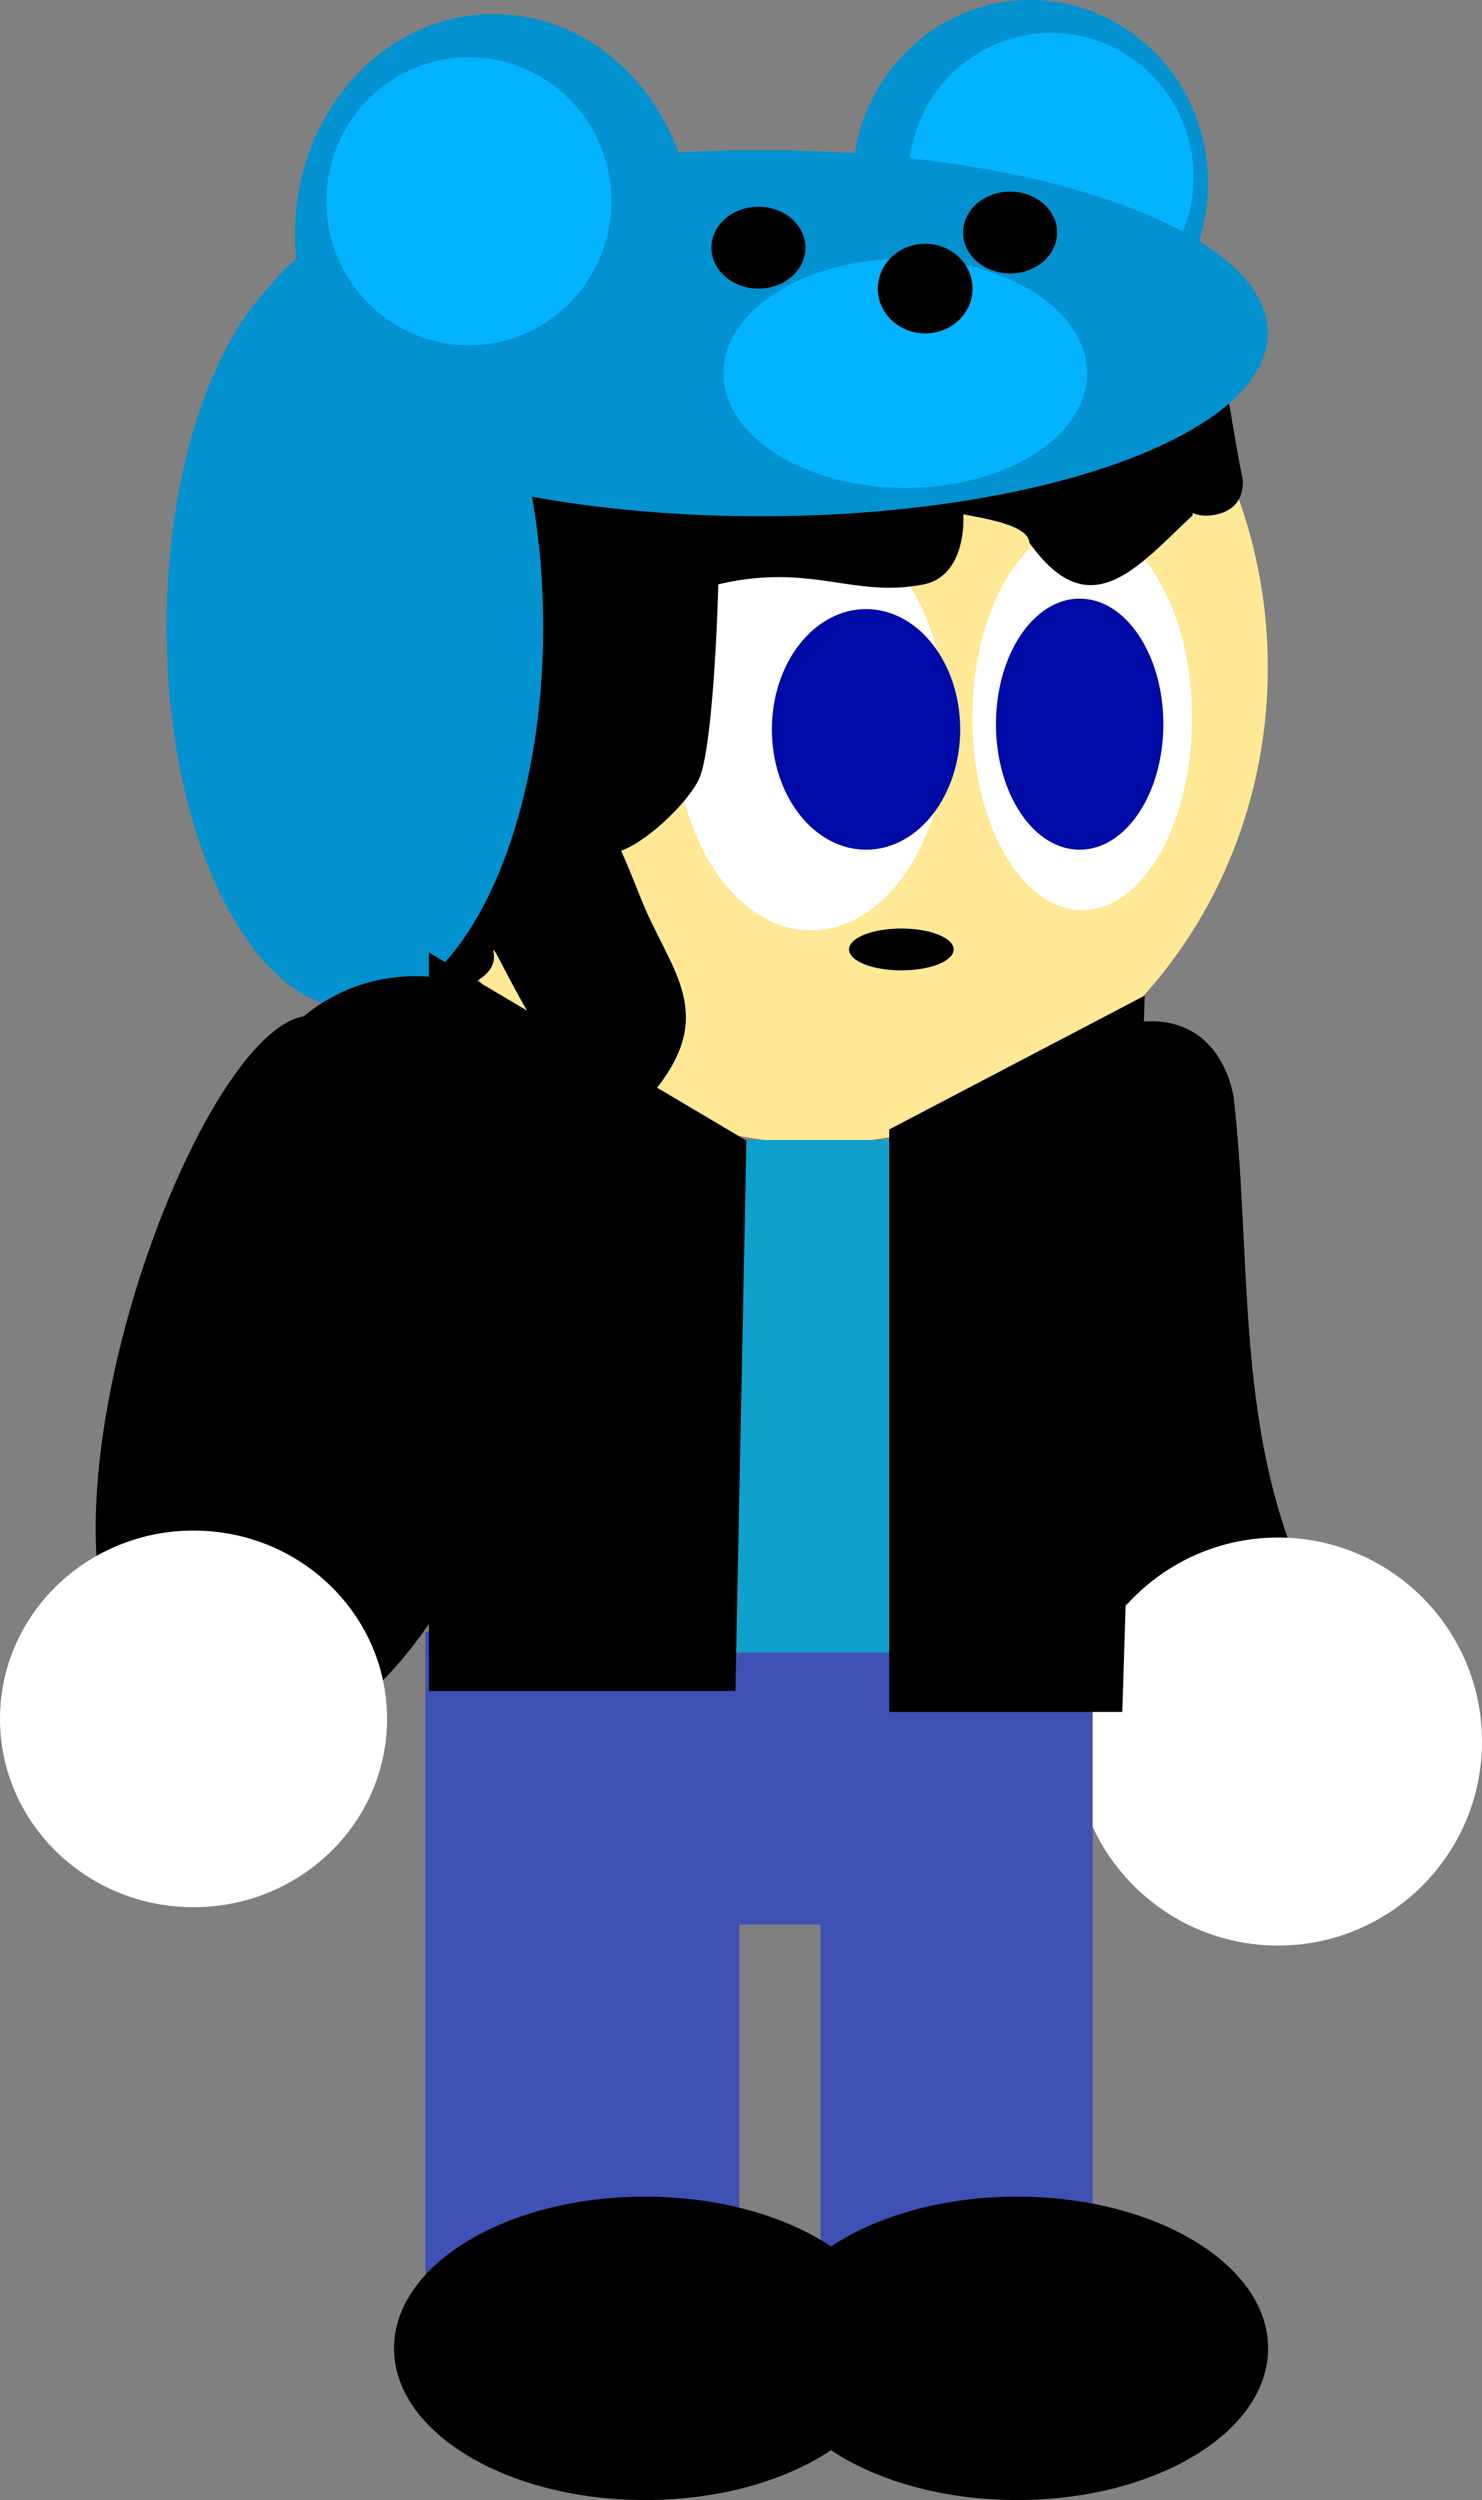 <svg version="1.1" xmlns="http://www.w3.org/2000/svg" xmlns:xlink="http://www.w3.org/1999/xlink" width="21.25" height="35.845"><rect width="100%" height="100%" fill="#808080" stroke="none"/><g transform="translate(-228.875,-161.655)"><g data-paper-data="{&quot;isPaintingLayer&quot;:true}" fill="none" fill-rule="nonzero" stroke="none" stroke-width="none" stroke-linecap="none" stroke-linejoin="miter" stroke-miterlimit="10" stroke-dasharray="" stroke-dashoffset="0" font-family="none" font-weight="none" font-size="none" text-anchor="none" style="mix-blend-mode: normal"><path d="M238.804,165.007c0,1.74 -1.276,3.15 -2.85,3.15c-1.574,0 -2.85,-1.41 -2.85,-3.15c0,-1.74 1.276,-3.15 2.85,-3.15c1.574,0 2.85,1.41 2.85,3.15z" data-paper-data="{&quot;origPos&quot;:null}" fill="#0392cf" stroke="none" stroke-width="0" stroke-linecap="butt"/><path d="M247.054,171.227c0,3.767 -2.888,6.82 -6.45,6.82c-3.562,0 -6.45,-3.053 -6.45,-6.82c0,-3.767 2.888,-6.82 6.45,-6.82c3.562,0 6.45,3.053 6.45,6.82z" data-paper-data="{&quot;origPos&quot;:null}" fill="#ffe896" stroke="none" stroke-width="0" stroke-linecap="butt"/><path d="M240.504,174.994c-1.077,0 -1.95,-1.31 -1.95,-2.925c0,-1.615 0.873,-2.925 1.95,-2.925c1.077,0 1.95,1.31 1.95,2.925c0,1.615 -0.873,2.925 -1.95,2.925z" data-paper-data="{&quot;origPos&quot;:null}" fill="#ffffff" stroke="none" stroke-width="0" stroke-linecap="butt"/><path d="M244.392,174.704c-0.87,0 -1.575,-1.234 -1.575,-2.756c0,-1.522 0.705,-2.756 1.575,-2.756c0.87,0 1.575,1.234 1.575,2.756c0,1.522 -0.705,2.756 -1.575,2.756z" data-paper-data="{&quot;origPos&quot;:null}" fill="#ffffff" stroke="none" stroke-width="0" stroke-linecap="butt"/><path d="M242.643,172.113c0,0.953 -0.604,1.725 -1.35,1.725c-0.746,0 -1.35,-0.772 -1.35,-1.725c0,-0.953 0.604,-1.725 1.35,-1.725c0.746,0 1.35,0.772 1.35,1.725z" data-paper-data="{&quot;origPos&quot;:null}" fill="#000aa7" stroke="none" stroke-width="0" stroke-linecap="butt"/><path d="M233.872,173.231c-0.148,-0.021 -0.295,-0.041 -0.39,-0.041c-0.645,-0.055 -1.456,0.114 -1.914,-0.314c-0.153,-0.143 0.428,-1.114 0.523,-1.248c0.798,-1.125 1.724,-2.552 2.751,-3.513c0.711,0.324 -1.12,-0.895 -1.21,-1.662c-0.053,-0.454 3.893,-1.148 4.277,-1.148c0.496,0.016 3.066,-0.213 3.879,0.241c0.015,-0.18 0.02,-0.35 -0.007,-0.461c-0.112,-0.461 -0.152,-0.778 -0.082,-1.049h-0.004v-0.668h0.458c0.11,-0.102 0.242,-0.211 0.396,-0.331c0.086,0.08 0.592,0.554 0.643,0.601c0.526,0.704 1.879,0.791 2.489,1.487c0.681,0.777 0.794,2.37 1.003,3.353c0.008,0.032 0.012,0.066 0.012,0.101c0,0.026 -0.002,0.052 -0.007,0.077c-0.019,0.138 -0.099,0.318 -0.377,0.377c-0.011,0.002 -0.022,0.005 -0.034,0.006c-0.126,0.021 -0.225,0.005 -0.303,-0.029l0.002,0.032c-0.794,0.743 -1.474,1.613 -2.341,0.396c-0.015,-0.256 -0.63,-0.345 -0.948,-0.409c0.017,0.372 -0.093,0.912 -0.573,1.006c-1.007,0.198 -1.609,-0.314 -2.941,-0.002c0.001,0.089 -0.065,2.355 -0.28,2.8c-0.163,0.338 -0.747,0.893 -1.113,1.019c0.126,0.283 0.247,0.594 0.278,0.671c0.396,1.006 1.081,1.602 0.279,2.673c-1.039,1.388 -2.462,-2.305 -2.386,-1.884c0.062,0.337 -0.375,0.524 -0.893,0.626l-0.703,0.493c-0.084,0.06 -0.19,0.096 -0.304,0.096c-0.276,0 -0.5,-0.209 -0.5,-0.468v-0.267c0,-0.004 0,-0.009 0,-0.014v-0.253h0.001c0.006,-0.612 0.048,-1.852 0.317,-2.297z" data-paper-data="{&quot;origPos&quot;:null}" fill="#000000" stroke="none" stroke-width="0.5" stroke-linecap="butt"/><path d="M243.647,161.655c1.408,0 2.55,1.175 2.55,2.625c0,1.45 -1.142,2.625 -2.55,2.625c-1.408,0 -2.55,-1.175 -2.55,-2.625c0,-1.45 1.142,-2.625 2.55,-2.625z" data-paper-data="{&quot;origPos&quot;:null}" fill="#0392cf" stroke="none" stroke-width="0" stroke-linecap="butt"/><path d="M245.556,172.038c0,0.994 -0.537,1.8 -1.2,1.8c-0.663,0 -1.2,-0.806 -1.2,-1.8c0,-0.994 0.537,-1.8 1.2,-1.8c0.663,0 1.2,0.806 1.2,1.8z" data-paper-data="{&quot;origPos&quot;:null}" fill="#000aa7" stroke="none" stroke-width="0" stroke-linecap="butt"/><path d="M236.664,170.643c0,3.024 -1.209,5.475 -2.7,5.475c-1.491,0 -2.7,-2.451 -2.7,-5.475c0,-3.024 1.209,-5.475 2.7,-5.475c1.491,0 2.7,2.451 2.7,5.475z" data-paper-data="{&quot;origPos&quot;:null}" fill="#0392cf" stroke="none" stroke-width="0" stroke-linecap="butt"/><path d="M245.989,164.192c0,1.141 -0.915,2.065 -2.043,2.065c-1.129,0 -2.043,-0.925 -2.043,-2.065c0,-1.141 0.915,-2.065 2.043,-2.065c1.129,0 2.043,0.925 2.043,2.065z" data-paper-data="{&quot;origPos&quot;:null}" fill="#03b3ff" stroke="none" stroke-width="0" stroke-linecap="butt"/><path d="M247.054,166.432c0,1.45 -3.257,2.625 -7.275,2.625c-4.018,0 -7.275,-1.175 -7.275,-2.625c0,-1.45 3.257,-2.625 7.275,-2.625c4.018,0 7.275,1.175 7.275,2.625z" data-paper-data="{&quot;origPos&quot;:null}" fill="#0392cf" stroke="none" stroke-width="0" stroke-linecap="butt"/><path d="M242.549,175.268c0,0.166 -0.336,0.3 -0.75,0.3c-0.414,0 -0.75,-0.134 -0.75,-0.3c0,-0.166 0.336,-0.3 0.75,-0.3c0.414,0 0.75,0.134 0.75,0.3z" data-paper-data="{&quot;origPos&quot;:null}" fill="#000000" stroke="none" stroke-width="0" stroke-linecap="butt"/><path d="M246.387,185.69c-1.24,0.162 -1.401,-1.078 -1.401,-1.078l0.069,0.127c-0.862,-2.3 -0.705,-4.649 -0.972,-7.051c0,0 -0.138,-1.242 1.104,-1.38c1.242,-0.138 1.38,1.104 1.38,1.104c0.242,2.179 0.052,4.38 0.828,6.449l0.069,0.427c0,0 0.162,1.24 -1.078,1.401z" fill="#000000" stroke="none" stroke-width="0.5" stroke-linecap="butt"/><path d="M250.125,186.625c0,1.615 -1.31,2.925 -2.925,2.925c-1.615,0 -2.925,-1.31 -2.925,-2.925c0,-1.615 1.31,-2.925 2.925,-2.925c1.615,0 2.925,1.31 2.925,2.925z" data-paper-data="{&quot;origPos&quot;:null}" fill="#ffffff" stroke="none" stroke-width="0" stroke-linecap="butt"/><path d="M237.307,177.717c0.015,0.093 0.021,0.217 0.017,0.365c0.001,0.022 0.001,0.045 0.001,0.068c0,0.158 -0.015,0.313 -0.043,0.464c-0.325,2.725 -2.464,9.453 -5.825,7.773c-2.869,-1.435 0.041,-9.859 1.773,-10.161c0.433,-0.359 0.989,-0.575 1.595,-0.575c1.125,0 2.077,0.743 2.39,1.766c0.043,0.094 0.074,0.194 0.092,0.302z" fill="#000000" stroke="none" stroke-width="0.5" stroke-linecap="butt"/><path d="M234.425,186.3c0,1.491 -1.242,2.7 -2.775,2.7c-1.533,0 -2.775,-1.209 -2.775,-2.7c0,-1.491 1.242,-2.7 2.775,-2.7c1.533,0 2.775,1.209 2.775,2.7z" data-paper-data="{&quot;origPos&quot;:null}" fill="#ffffff" stroke="none" stroke-width="0" stroke-linecap="butt"/><path d="M234.975,194.35v-9.3h4.5v9.3z" fill="#3f51b5" stroke="none" stroke-width="0" stroke-linecap="butt"/><path d="M240.642,194.417v-9.3h3.9v9.3z" data-paper-data="{&quot;origPos&quot;:null}" fill="#3f51b5" stroke="none" stroke-width="0" stroke-linecap="butt"/><path d="M239.325,186.1v-8.1h2.7v8.1z" data-paper-data="{&quot;origPos&quot;:null}" fill="#0fa1cc" stroke="none" stroke-width="0" stroke-linecap="butt"/><path d="M234.975,189.25v-3.9h9.45v3.9z" fill="#3f51b5" stroke="none" stroke-width="0" stroke-linecap="butt"/><path d="M241.725,195.325c0,1.201 -1.612,2.175 -3.6,2.175c-1.988,0 -3.6,-0.974 -3.6,-2.175c0,-1.201 1.612,-2.175 3.6,-2.175c1.988,0 3.6,0.974 3.6,2.175z" data-paper-data="{&quot;origPos&quot;:null}" fill="#000000" stroke="none" stroke-width="0" stroke-linecap="butt"/><path d="M235.275,175.75l4.05,2.4l-0.15,7.5h-3.9z" fill="#000000" stroke="#000000" stroke-width="0.5" stroke-linecap="round"/><path d="M245.025,176.35l-0.3,9.6h-2.85v-7.95z" fill="#000000" stroke="#000000" stroke-width="0.5" stroke-linecap="round"/><path d="M244.463,167.007c0,0.907 -1.167,1.643 -2.607,1.643c-1.44,0 -2.607,-0.736 -2.607,-1.643c0,-0.907 1.167,-1.643 2.607,-1.643c1.44,0 2.607,0.736 2.607,1.643z" data-paper-data="{&quot;origPos&quot;:null}" fill="#03b3ff" stroke="none" stroke-width="0" stroke-linecap="butt"/><path d="M242.82,165.793c0,0.355 -0.304,0.643 -0.679,0.643c-0.375,0 -0.679,-0.288 -0.679,-0.643c0,-0.355 0.304,-0.643 0.679,-0.643c0.375,0 0.679,0.288 0.679,0.643z" data-paper-data="{&quot;origPos&quot;:null}" fill="#000000" stroke="none" stroke-width="0" stroke-linecap="butt"/><path d="M240.424,165.206c0,0.324 -0.302,0.587 -0.674,0.587c-0.372,0 -0.674,-0.263 -0.674,-0.587c0,-0.324 0.302,-0.587 0.674,-0.587c0.372,0 0.674,0.263 0.674,0.587z" data-paper-data="{&quot;origPos&quot;:null}" fill="#000000" stroke="none" stroke-width="0" stroke-linecap="butt"/><path d="M244.033,164.989c0,0.324 -0.302,0.587 -0.674,0.587c-0.372,0 -0.674,-0.263 -0.674,-0.587c0,-0.324 0.302,-0.587 0.674,-0.587c0.372,0 0.674,0.263 0.674,0.587z" data-paper-data="{&quot;origPos&quot;:null}" fill="#000000" stroke="none" stroke-width="0" stroke-linecap="butt"/><path d="M237.641,164.54c0,1.141 -0.915,2.065 -2.043,2.065c-1.129,0 -2.043,-0.925 -2.043,-2.065c0,-1.141 0.915,-2.065 2.043,-2.065c1.129,0 2.043,0.925 2.043,2.065z" data-paper-data="{&quot;origPos&quot;:null}" fill="#03b3ff" stroke="none" stroke-width="0" stroke-linecap="butt"/><path d="M247.058,195.325c0,1.201 -1.612,2.175 -3.6,2.175c-1.988,0 -3.6,-0.974 -3.6,-2.175c0,-1.201 1.612,-2.175 3.6,-2.175c1.988,0 3.6,0.974 3.6,2.175z" data-paper-data="{&quot;origPos&quot;:null}" fill="#000000" stroke="none" stroke-width="0" stroke-linecap="butt"/></g></g></svg>